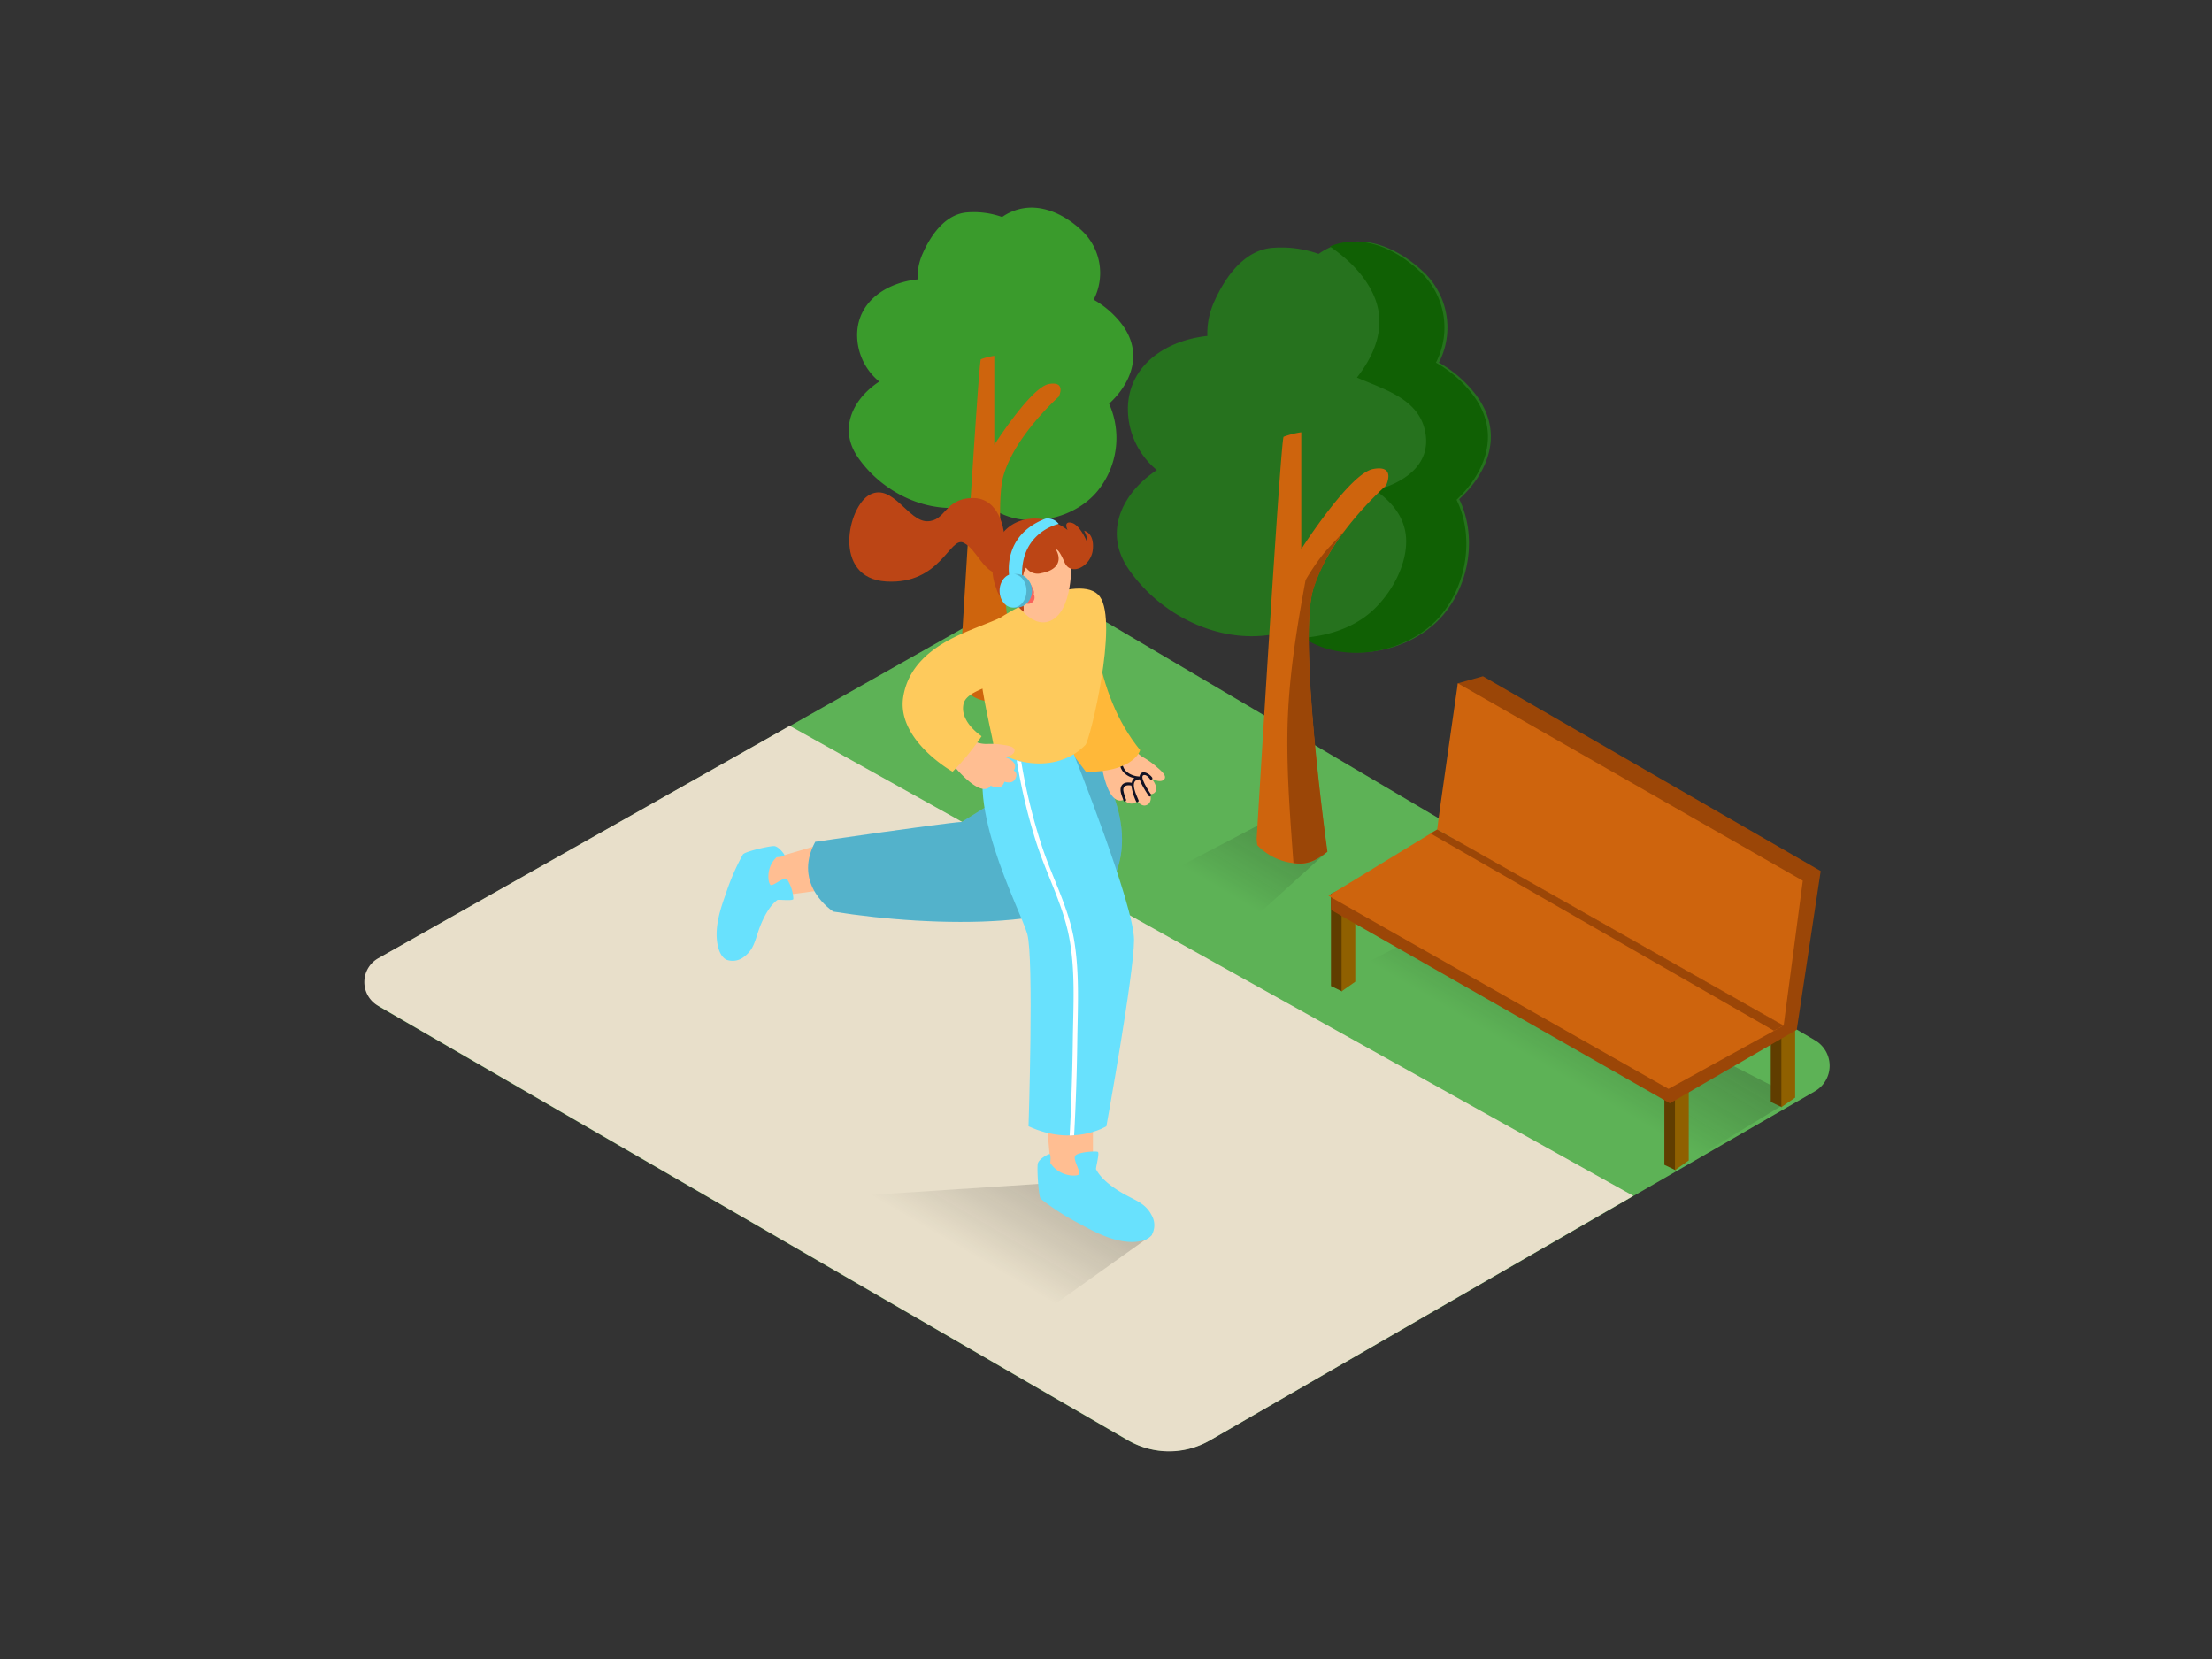 <svg id="Layer_1" data-name="Layer 1" xmlns="http://www.w3.org/2000/svg" xmlns:xlink="http://www.w3.org/1999/xlink" viewBox="0 0 400 300"><rect x="0" y="0" width="400" height="300" fill="#333333" stroke="none"/><defs><linearGradient id="linear-gradient" x1="219.45" y1="160.12" x2="245.72" y2="115.56" gradientUnits="userSpaceOnUse"><stop offset="0" stop-opacity="0"/><stop offset="1" stop-color="#4d4d4d"/></linearGradient><linearGradient id="linear-gradient-2" x1="168.25" y1="222.55" x2="200.21" y2="168.37" xlink:href="#linear-gradient"/><linearGradient id="linear-gradient-3" x1="277.64" y1="191.73" x2="306.91" y2="142.09" xlink:href="#linear-gradient"/></defs><title>#41-50</title><path d="M203.82,260.38,68.91,182.22A5.33,5.33,0,0,1,69,173l116.6-65.88a5.33,5.33,0,0,1,5.33,0l137.28,81a5.33,5.33,0,0,1,0,9.21L218.91,260.39A15.06,15.06,0,0,1,203.82,260.38Z" fill="#5db256"/><path d="M218.56,173.46,240,154l-9.62-6.26L200.52,163.4C206.3,166.91,210.45,168.39,218.56,173.46Z" opacity="0.68" fill="url(#linear-gradient)"/><path d="M295.36,216.25l-152.55-85L68.37,173.3a4.94,4.94,0,0,0,0,8.58L204,260.46a14.79,14.79,0,0,0,14.81,0Z" fill="#e8dfca"/><path d="M177.62,245.2l30.72-21.9L189.15,214l-58.66,3.84C136.27,221.36,169.51,240.13,177.62,245.2Z" opacity="0.68" fill="url(#linear-gradient-2)"/><path d="M295.36,216.25l29.26-17.78-62.62-32-29.21,14.94C238.57,184.89,287.25,211.18,295.36,216.25Z" opacity="0.68" fill="url(#linear-gradient-3)"/><polyline points="242.68 179.27 240.68 178.31 240.68 161.63 244.08 162.26" fill="#603d00"/><polygon points="245.08 162.26 245.08 177.52 242.6 179.27 242.6 163.47 245.08 162.26" fill="#8f6000"/><polyline points="322.21 200.21 320.21 199.26 320.21 182.57 323.62 183.2" fill="#603d00"/><polygon points="324.62 183.2 324.62 198.47 322.13 200.21 322.13 184.42 324.62 183.2" fill="#8f6000"/><polyline points="302.97 211.6 300.97 210.64 300.97 193.96 304.38 194.59" fill="#603d00"/><polygon points="305.38 194.59 305.38 209.85 302.89 211.6 302.89 195.8 305.38 194.59" fill="#8f6000"/><polygon points="263.63 123.56 268.17 122.29 329.24 157.51 324.91 186.21 301.97 199.51 240.68 164.54 240.68 161.63 263.32 151.07 263.63 123.56" fill="#9b4607"/><path d="M202.85,58.61a16.79,16.79,0,0,0-5.08-4.42,10.52,10.52,0,0,0-2.39-12.72c-2.82-2.58-6.69-4.53-10.6-3.76a9.3,9.3,0,0,0-3.56,1.53,15.29,15.29,0,0,0-6.6-.81c-3.81.46-6.33,4.15-7.78,7.44a10.53,10.53,0,0,0-.91,4.65c-5.49.58-10.73,3.85-10.93,9.77A10.9,10.9,0,0,0,159,69c-4.62,3-7.53,8.46-3.83,13.75,5,7.17,14.61,11.19,22.84,8,5.37,5.39,15.71,3.87,20.49-2A15.16,15.16,0,0,0,200.56,73C204.64,69.23,206.76,63.78,202.85,58.61Z" fill="#3a9b2c"/><path d="M173.83,121.7c.14,1.38.32,4.52,4.83,5.13s4.85-4,4.85-4S179.32,93.32,181.46,86s10-14.27,10-14.27,1.44-2.87-1.79-2.29-9.87,11-9.87,11V64.35a11.74,11.74,0,0,0-2.43.62c-.42.29-3.71,55.33-3.71,55.33" fill="#ce640d"/><path d="M152,160.51,141,162s-2.45-.24-2.9-3.45,1.57-3.28,1.57-3.28L150,152.24" fill="#ffbe92"/><path d="M140,153c.78.05,1.81,1.4,1.86,1.66s-1.42.36-1.42.36c-2,1.81-1.57,4.69-1.1,5s2.4-1.59,3-1a7.07,7.07,0,0,1,1.12,3.56c-.12.38-2.72.05-2.87.16-1.64,1.18-2.83,3.79-3.46,5.66s-.93,3.39-2.55,4.59a3.28,3.28,0,0,1-3.19.57c-1.14-.55-1.58-2.16-1.72-3.31-.37-2.91.61-5.93,1.59-8.64a40.32,40.32,0,0,1,3.07-7.08C134.61,154,139.2,152.95,140,153Z" fill="#68e1fd"/><path d="M196.28,134.71s10,12.17,5.41,23.46c-4.13,10.27-33,9.56-51,6.67,0,0-7.5-4.74-3.27-12.61,0,0,23-3.37,26.51-3.6" fill="#68e1fd"/><path d="M196.28,134.71s10,12.17,5.41,23.46c-4.13,10.27-33,9.56-51,6.67,0,0-7.5-4.74-3.27-12.61,0,0,23-3.37,26.51-3.6" fill="#111224" opacity="0.23"/><path d="M198.53,130.87a.8.8,0,0,1,.73-.5,1.79,1.79,0,0,0,.43,1.84,9.24,9.24,0,0,0,2.91,2c.49.38,1,.75,1.5,1.11a1.54,1.54,0,0,0,1.1.26,5.26,5.26,0,0,0,1.52,1.36,14.69,14.69,0,0,1,2.38,1.69c.56.5,1.9,1.52,1.5,2.18s-1.39.46-2.37,0l.23.28c.73.91,1.07,2.49-.54,2.55a1.5,1.5,0,0,1-.18,1.69c-.93.78-1.67,0-2.09-.44a1.53,1.53,0,0,1-1.36.39,1.32,1.32,0,0,1-.95-.71c-3.14,1.53-4.27-6.26-4.56-9.19C198.38,134,197.94,132.16,198.53,130.87Z" fill="#ffbe92"/><path d="M204.65,141.55a1.21,1.21,0,0,1,.49-.84,3.47,3.47,0,0,1-2.1-1.21,3.11,3.11,0,0,1-.37-3,.25.25,0,0,1,.46.18,2.62,2.62,0,0,0,.44,2.73,3.82,3.82,0,0,0,2.44,1l.09,0a1,1,0,0,1,0-.17c.4-1.18,1.79-.29,2.24.35.18.26-.2.57-.38.31s-.6-.76-1-.75c-.81,0-.09,1.3,0,1.54a18.48,18.48,0,0,0,1.15,1.93c.18.26-.21.57-.38.31a19.52,19.52,0,0,1-1.21-2,4.73,4.73,0,0,1-.42-1c-2,.07-.65,2.7-.22,3.77.12.29-.33.5-.45.2a9.79,9.79,0,0,1-.84-2.85h0c-.73-.12-1.56-.05-1.45.93a8.53,8.53,0,0,0,.48,1.59c.1.3-.35.5-.45.2-.25-.76-.76-1.74-.43-2.54S203.94,141.43,204.65,141.55Z" fill="#111224"/><path d="M197.64,200.53V211.1a4.22,4.22,0,0,1-4.13,2.91,3.4,3.4,0,0,1-3.52-3l-.84-9.81" fill="#ffbe92"/><path d="M187.67,210.41c.2-.84,1.83-1.71,2.12-1.72s.14,1.6.14,1.6c1.6,2.51,4.8,2.52,5.19,2.06s-1.31-2.87-.59-3.46,3.66-.78,4-.59-.42,2.95-.33,3.13c1,2,3.61,3.73,5.52,4.74s3.51,1.61,4.52,3.56a3.6,3.6,0,0,1,.05,3.56c-.8,1.14-2.62,1.33-3.89,1.29-3.21-.11-6.31-1.7-9.07-3.23a44.21,44.21,0,0,1-7.13-4.56C187.8,216.4,187.48,211.25,187.67,210.41Z" fill="#68e1fd"/><path d="M198.38,117.44c1.3,6.82,3.53,12.94,7.8,18.22-.25.7-1.84,3.93-9.79,3.93l-7.14-9.41Z" fill="#ffb839"/><path d="M194.18,136.38S205.1,163.7,205.07,170s-5,33.66-5,33.66-6,3.75-14.08,0c0,0,1-30.45-.23-34.79s-12.65-25.79-6.07-34.21Z" fill="#68e1fd"/><path d="M196.28,134.71c.83-.84,6-22.13,2.61-26.82s-18.8,3.1-21.13,6.48,1.61,18.14,1.9,20.34S190.08,141,196.28,134.71Z" fill="#feca5c"/><path d="M184.51,137.71l.16,0a102.42,102.42,0,0,0,3.77,15.4c1.89,5.72,4.89,11.18,5.84,17.16s.61,12,.53,17.87q-.11,8.58-.57,17.15l-.81.05q.45-8.6.57-17.21c.08-6.28.52-12.91-.76-19.1-1.22-5.92-4.23-11.41-6-17.17a103,103,0,0,1-3.38-14.37A5,5,0,0,0,184.51,137.71Z" fill="#fff"/><path d="M193.65,101.06c.11.55.49,9.78-4,11.32s-9.78-7.95-7.59-12.47S192.39,94.75,193.65,101.06Z" fill="#ffbe92"/><path d="M185.55,102.65c-.76,1-.78,3.57-.5,4.82a8.51,8.51,0,0,1,0,1.7,12.79,12.79,0,0,1,.08,1.48,9.73,9.73,0,0,1-1.19-1.15.52.52,0,0,1-.55.06,2.75,2.75,0,0,1-.49-.31c-.38-.26-.82-.4-1.21-.63a3.86,3.86,0,0,1-1.51-2.17,10.33,10.33,0,0,1-.7-3,10.77,10.77,0,0,1,1.09-5.9c2.43-4.65,8.66-4.75,12.48-1.7-.18-.39-.65-1.61.69-1.32,1.59.34,2.86,3.55,2.86,3.55.23-.57-.55-2.1-.55-2.1s1.87.33,1.57,3.39-4,4.94-5.13,2.3-1.53-2.28-1.53-2.28c1.2,2.16.06,3.74-2.59,4.24A2.55,2.55,0,0,1,185.55,102.65Z" fill="#bc4515"/><path d="M183.43,105.3a1.51,1.51,0,0,1,2.35-.42,5.48,5.48,0,0,1,1.15,1.95.88.88,0,0,1,0,.61,1.24,1.24,0,0,1,0,1.18,1.18,1.18,0,0,1-1.59.42C184.16,108.45,182.64,106.7,183.43,105.3Z" fill="#f9635c"/><path d="M191.45,94.74s-7.47,1.56-6.55,10.44l-2.34-.68s-1.67-7.59,6.52-10.72A2.51,2.51,0,0,1,191.45,94.74Z" fill="#68e1fd"/><path d="M181.54,96.29s-.66-6.34-5.73-6.23-4.74,4.2-8.16,4.2-6.18-6.85-10.27-4.86-7,15.16,2.87,15.75,11.49-8.25,14-7,3.54,5.59,6.85,5.72" fill="#bc4515"/><ellipse cx="183.81" cy="106.83" rx="2.81" ry="3.04" fill="#68e1fd"/><ellipse cx="183.81" cy="106.83" rx="2.81" ry="3.04" fill="#111224" opacity="0.23"/><ellipse cx="183.19" cy="106.83" rx="2.43" ry="3.04" fill="#68e1fd"/><path d="M169.06,133.87a.76.76,0,0,1,.5-.86c-.54-.8.59-1.94,1.32-1.2q.4.41.82.78a.86.86,0,0,1,1.19-.6.77.77,0,0,1,.84.16l1.83,1.61.05,0a5.33,5.33,0,0,0,2.89.77,13.63,13.63,0,0,1,2.71.14c.69.11,2.25.25,2.25,1s-.86,1.05-1.83,1.21l.32.11c1,.35,2.16,1.23,1.35,2.34a.94.94,0,0,1,.43,1.19c-.34,1.07-1.23,1.08-2.09.84-.18.43-.37.83-.87,1a2.68,2.68,0,0,1-1.61-.29c-1.69,2.3-5.94-2.56-7.63-4.72C170.48,136.37,169.24,135.17,169.06,133.87Z" fill="#ffbe92"/><path d="M163.35,125.92c.89-5.31,4.86-8.58,9.47-10.81,2.34-1.13,4.78-2,7.17-3,1.35-.58,2.69-1.18,4-1.78.26-.12.38.66.44.37l-.6,10.09c-2,.93-1.88,1.8-3.85,2.78-1.67.83-5.32,1.69-5.75,3.74a4,4,0,0,0-.06,1.24l0,0,0,0c.24,1.82,1.69,3.41,3.33,4.58a44.4,44.4,0,0,1-5.24,6.42S162,133.78,163.35,125.92Z" fill="#feca5c"/><path d="M259.89,150c.2-2,3.73-26.44,3.73-26.44L326,159.26l-3.46,26.2Z" fill="#ce640d"/><polygon points="259.89 150 240.23 161.99 301.72 196.91 322.5 185.46 259.89 150" fill="#ce640d"/><path d="M259.89,150l62.6,35.45-1.7.94-62.09-35.67Z" fill="#9b4607"/><path d="M266.88,71.38a22.08,22.08,0,0,0-6.68-5.81,13.84,13.84,0,0,0-3.14-16.72c-3.71-3.39-8.8-6-13.93-4.94a12.22,12.22,0,0,0-4.69,2,20.1,20.1,0,0,0-8.68-1.06c-5,.61-8.32,5.46-10.23,9.79a13.85,13.85,0,0,0-1.2,6.11c-7.22.76-14.11,5.06-14.37,12.85A14.34,14.34,0,0,0,209.19,85c-6.07,4-9.9,11.12-5,18.07,6.61,9.43,19.21,14.71,30,10.53,7.06,7.08,20.65,5.08,26.94-2.58,4.8-5.85,5.86-14.39,2.74-20.75C269.23,85.34,272,78.18,266.88,71.38Z" fill="#26721e"/><path d="M266.34,71.39a22.08,22.08,0,0,0-6.68-5.81,13.84,13.84,0,0,0-3.14-16.72c-3.71-3.39-8.8-6-13.93-4.94a12.14,12.14,0,0,0-2.11.64c3.36,2.33,6.36,5.21,8,9,2.27,5.35.22,10.43-3.1,14.71,4.93,2.17,11.2,3.82,12.35,9.84s-4,9.21-9,10.57c3.13,2.18,5.55,5.14,5.55,9.23,0,4.6-2.81,9.54-6.15,12.57s-7.85,4.48-12.42,4.85c7.39,5,19.2,2.79,24.94-4.2,4.8-5.85,5.86-14.39,2.74-20.75C268.69,85.35,271.48,78.19,266.34,71.39Z" fill="#106004"/><path d="M248.31,84.81c-4.25.77-13,14.48-13,14.48l0-21.12a15.44,15.44,0,0,0-3.19.81c-.55.38-4.88,72.74-4.88,72.74l.11,1.11a10.85,10.85,0,0,0,7.24,3.31c2.26.17,3.81-.9,5.41-2.12-.85-6.2-5.1-38.7-2.56-47.44,2.81-9.68,13.18-18.76,13.18-18.76S252.56,84,248.31,84.81Z" fill="#ce640d"/><path d="M234.62,156.14c2.26.17,3.82-.91,5.42-2.12-.84-6.14-5.1-38.72-2.56-47.47a35.53,35.53,0,0,1,6.4-11.49c-1.55,2-3.48,3.63-5,5.65a40.56,40.56,0,0,0-2.79,4.18c-1.66,9-3.13,18.08-3.28,27.26-.13,8,.51,15.95,1.09,23.91C234.14,156.09,234.38,156.12,234.62,156.14Z" fill="#9b4607"/></svg>